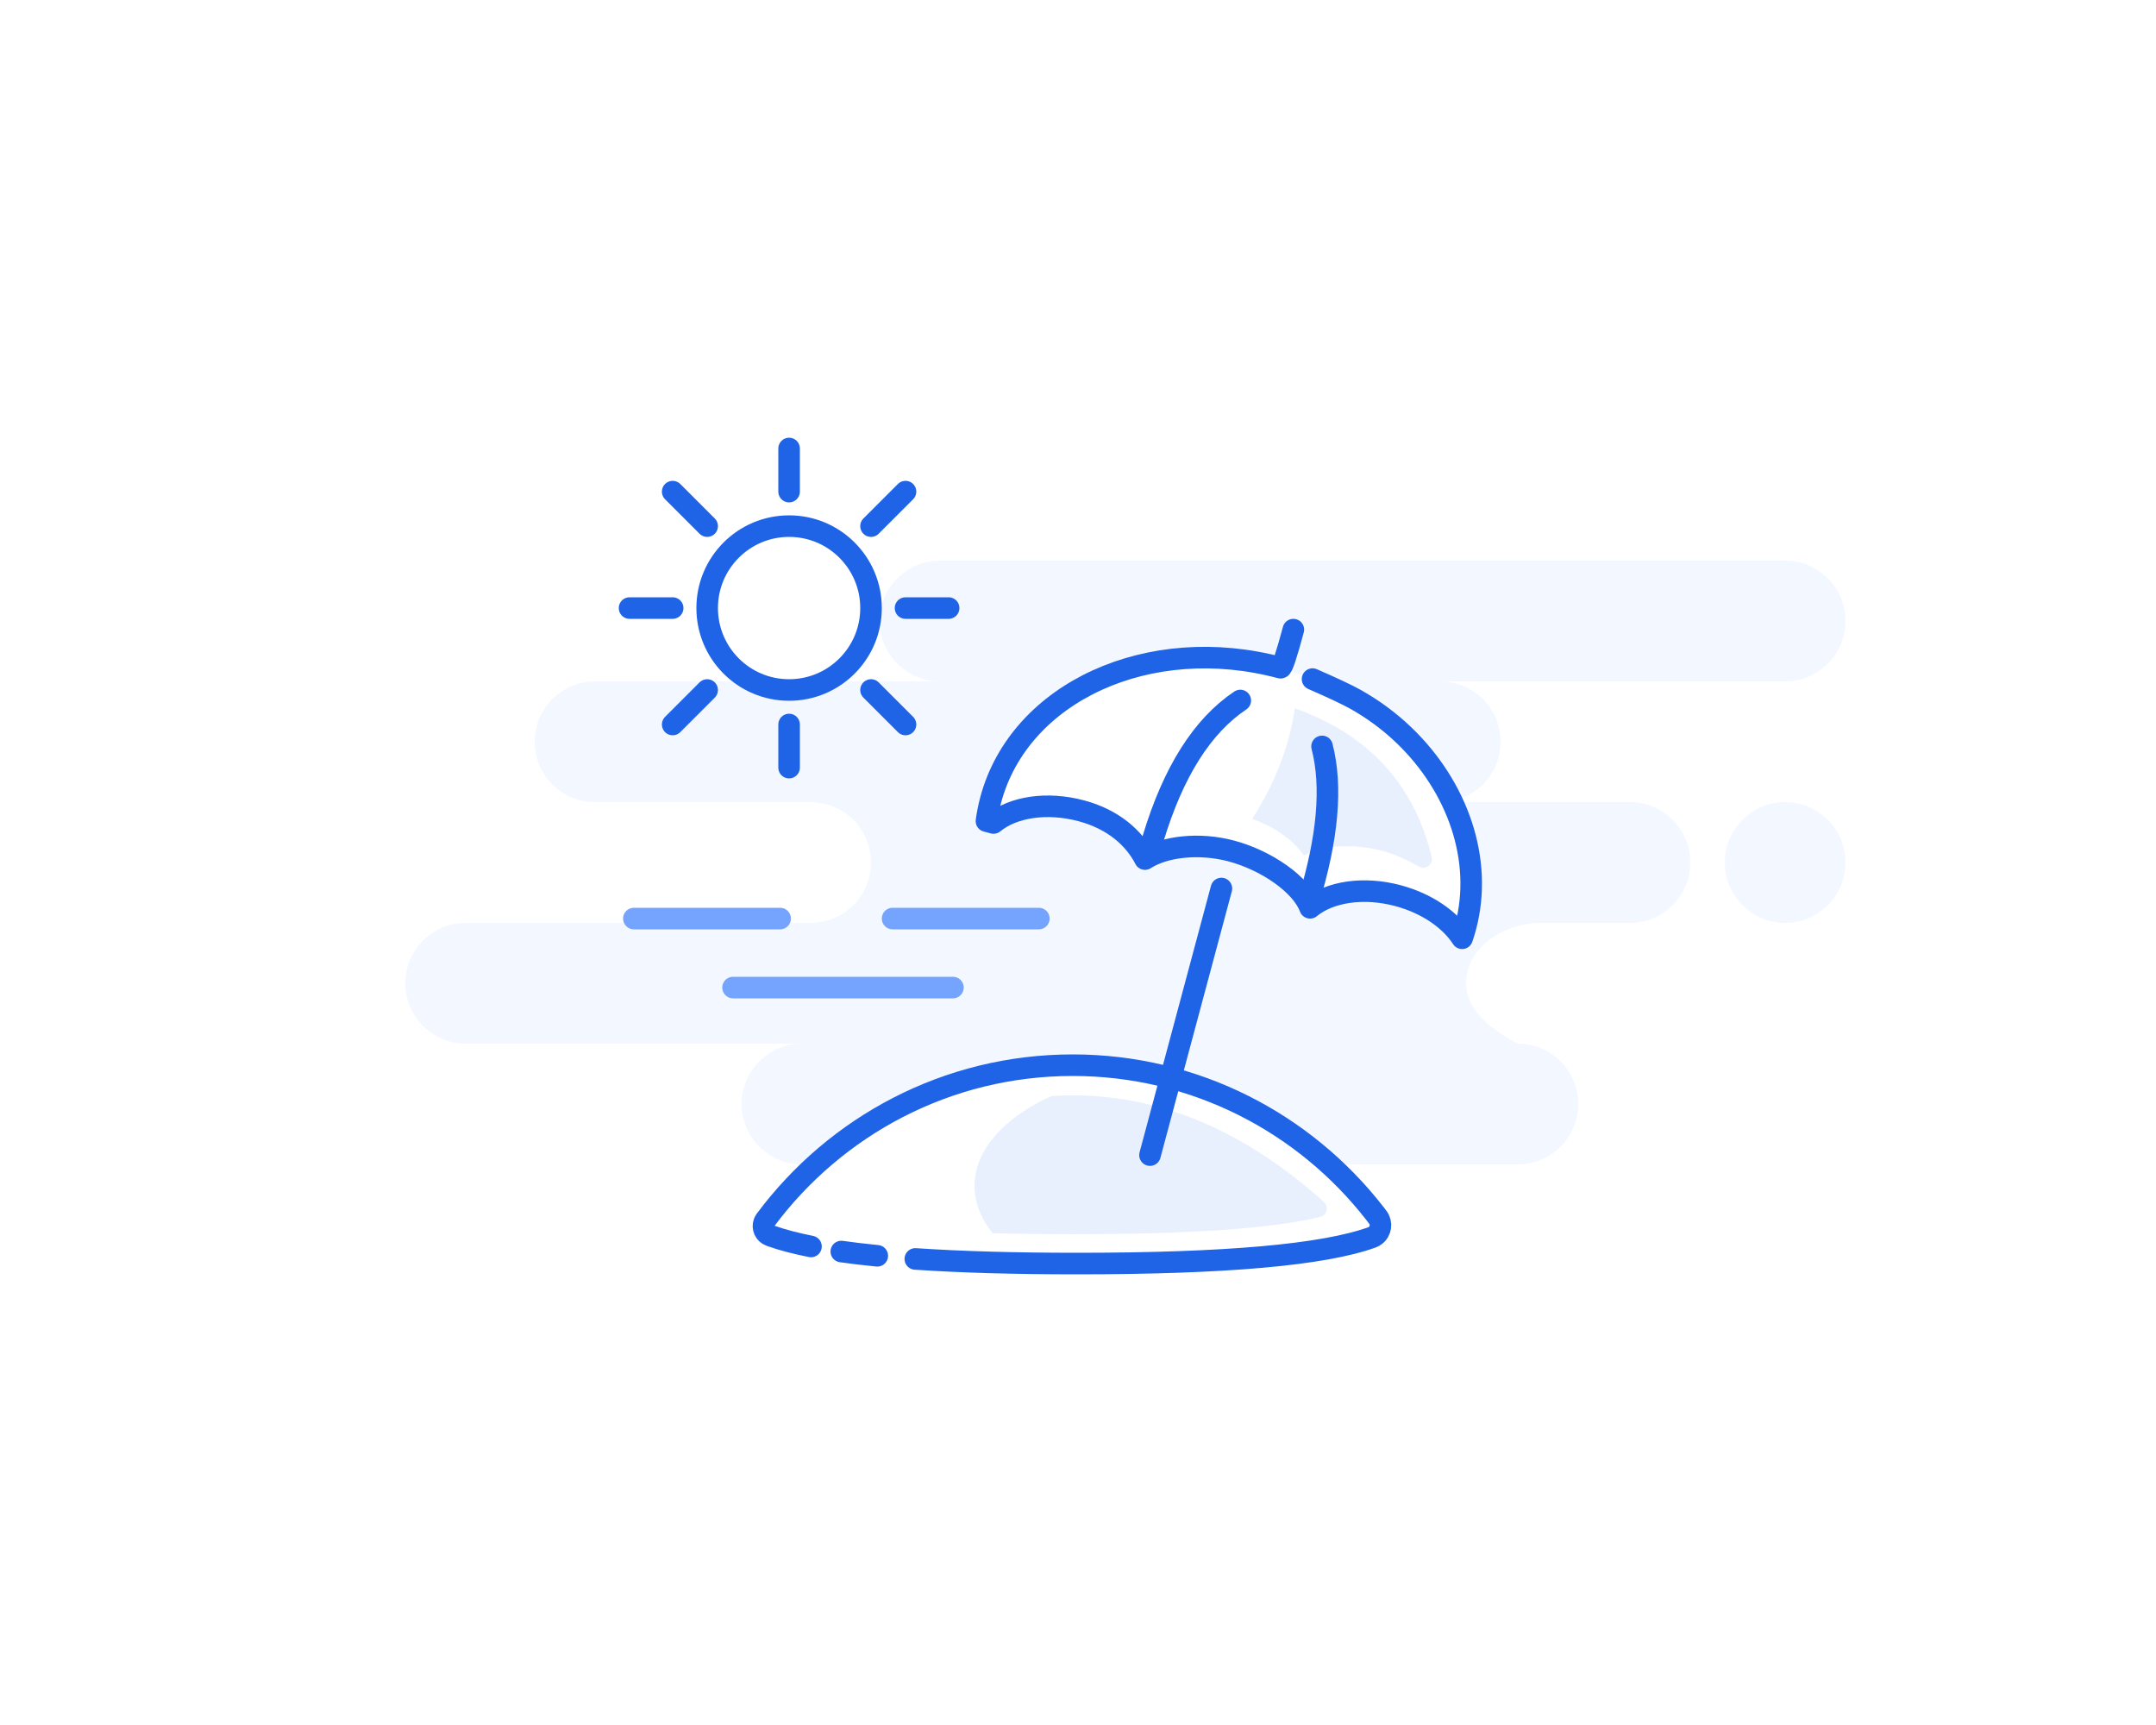 <svg width="250" height="200" viewBox="0 0 250 200" fill="none" xmlns="http://www.w3.org/2000/svg">
<rect width="250" height="200" fill="white"/>
<rect width="250" height="200" fill="white"/>
<path fill-rule="evenodd" clip-rule="evenodd" d="M207 65C210.866 65 214 68.134 214 72C214 75.866 210.866 79 207 79H167C170.866 79 174 82.134 174 86C174 89.866 170.866 93 167 93H189C192.866 93 196 96.134 196 100C196 103.866 192.866 107 189 107H178.826C173.952 107 170 110.134 170 114C170 116.577 172 118.911 176 121C179.866 121 183 124.134 183 128C183 131.866 179.866 135 176 135H93C89.134 135 86 131.866 86 128C86 124.134 89.134 121 93 121H54C50.134 121 47 117.866 47 114C47 110.134 50.134 107 54 107H94C97.866 107 101 103.866 101 100C101 96.134 97.866 93 94 93H69C65.134 93 62 89.866 62 86C62 82.134 65.134 79 69 79H109C105.134 79 102 75.866 102 72C102 68.134 105.134 65 109 65H207ZM207 93C210.866 93 214 96.134 214 100C214 103.866 210.866 107 207 107C203.134 107 200 103.866 200 100C200 96.134 203.134 93 207 93Z" fill="#F3F7FF"/>
<path fill-rule="evenodd" clip-rule="evenodd" d="M94.039 144.518C92.296 144.172 90.799 143.782 89.549 143.347C89.467 143.318 89.379 143.286 89.285 143.251C88.68 143.024 88.373 142.349 88.6 141.744C88.639 141.641 88.692 141.544 88.757 141.456C96.873 130.554 109.81 123.5 124.383 123.5C138.595 123.5 151.251 130.208 159.396 140.651C159.506 140.791 159.631 140.956 159.772 141.145C160.271 141.811 160.135 142.756 159.468 143.255C159.349 143.344 159.217 143.415 159.077 143.466C153.477 145.489 142.082 146.5 124.891 146.5C117.661 146.5 111.409 146.321 106.135 145.963M101.726 145.6C100.237 145.454 98.846 145.289 97.554 145.106L101.726 145.6Z" fill="white"/>
<path d="M94.039 144.518C92.296 144.172 90.799 143.782 89.549 143.347C89.467 143.318 89.379 143.286 89.285 143.251C88.68 143.024 88.373 142.349 88.6 141.744C88.639 141.641 88.692 141.544 88.757 141.456C96.873 130.554 109.81 123.5 124.383 123.5C138.595 123.5 151.251 130.208 159.396 140.651C159.506 140.791 159.631 140.956 159.772 141.145C160.271 141.811 160.135 142.756 159.468 143.255C159.349 143.344 159.217 143.415 159.077 143.466C153.477 145.489 142.082 146.5 124.891 146.5C117.661 146.5 111.409 146.321 106.135 145.963M101.726 145.6C100.237 145.454 98.846 145.289 97.554 145.106" stroke="#1F64E7" stroke-width="2.5" stroke-linecap="round" stroke-linejoin="round"/>
<path fill-rule="evenodd" clip-rule="evenodd" d="M124.383 127C134.464 127 144.014 130.978 153.032 138.933L153.524 139.37C153.934 139.74 153.968 140.372 153.598 140.783C153.464 140.931 153.289 141.036 153.095 141.084C147.68 142.427 138.11 143.098 124.383 143.098C121.04 143.098 117.946 143.058 115.1 142.979C113.751 141.304 113 139.45 113 137.5C113 133.305 116.472 129.557 121.92 127.081C122.737 127.027 123.558 127 124.383 127Z" fill="#E8F0FE"/>
<path d="M157.152 81.07C156.19 80.534 154.538 79.756 152.196 78.736L148.488 77.42C133.285 73.346 118.236 80.207 114.877 92.743C114.659 93.559 114.495 94.379 114.384 95.2L115.206 95.419C117.446 93.571 121.362 92.928 125.408 94.012C129.097 95 131.519 97.165 132.768 99.604C135.069 98.116 139.105 97.682 142.794 98.67C146.84 99.754 150.896 102.534 151.911 105.254C154.151 103.406 158.067 102.763 162.113 103.847C165.462 104.744 168.141 106.622 169.541 108.786C169.687 108.363 169.818 107.933 169.935 107.496C172.03 99.677 168.988 91.192 162.819 85.264C161.146 83.656 159.244 82.237 157.152 81.07Z" fill="white"/>
<path d="M152.196 78.736C154.538 79.755 156.19 80.533 157.152 81.07C159.244 82.237 161.146 83.656 162.819 85.263C168.988 91.191 172.03 99.677 169.935 107.496C169.818 107.933 169.686 108.363 169.541 108.786C168.141 106.622 165.462 104.744 162.113 103.847C158.067 102.763 154.151 103.406 151.911 105.254C150.896 102.534 146.84 99.754 142.794 98.67C139.105 97.682 135.069 98.116 132.768 99.604C131.519 97.165 129.097 95 125.408 94.012C121.362 92.927 117.446 93.571 115.206 95.419L114.384 95.2C114.495 94.379 114.659 93.559 114.877 92.743C118.236 80.206 133.285 73.346 148.488 77.42C148.672 77.469 149.167 75.996 149.972 72.999" stroke="#1F64E7" stroke-width="2.5" stroke-linecap="round" stroke-linejoin="round"/>
<path fill-rule="evenodd" clip-rule="evenodd" d="M166.016 99.368L166.016 99.368C166.145 99.905 165.815 100.445 165.278 100.575C165.035 100.634 164.78 100.599 164.561 100.479C162.942 99.587 161.588 98.994 160.498 98.702C156.899 97.738 153.44 97.998 151.193 99.186C150.015 97.45 147.877 95.89 145.194 94.947C147.908 90.741 149.558 86.282 150.143 82.117C158.686 85.173 163.977 90.924 166.016 99.368Z" fill="#E8F0FE"/>
<path d="M141.629 103.017L133.347 133.926" stroke="#1F64E7" stroke-width="2.5" stroke-linecap="round" stroke-linejoin="round"/>
<path d="M133.714 97.205C136.045 89.494 139.413 84.165 143.818 81.217" stroke="#1F64E7" stroke-width="2.5" stroke-linecap="round"/>
<path d="M151.727 104.482C153.975 97.161 154.499 91.18 153.299 86.54" stroke="#1F64E7" stroke-width="2.5" stroke-linecap="round"/>
<path d="M91.5 80C96.747 80 101 75.747 101 70.5C101 65.253 96.747 61 91.5 61C86.253 61 82 65.253 82 70.5C82 75.747 86.253 80 91.5 80Z" fill="white" stroke="#1F64E7" stroke-width="2.5"/>
<path d="M82 61L78 57" stroke="#1F64E7" stroke-width="2.5" stroke-linecap="round"/>
<path d="M105 84L101 80" stroke="#1F64E7" stroke-width="2.5" stroke-linecap="round"/>
<path d="M82 80L78 84" stroke="#1F64E7" stroke-width="2.5" stroke-linecap="round"/>
<path d="M105 57L101 61" stroke="#1F64E7" stroke-width="2.5" stroke-linecap="round"/>
<path d="M78 70.5H73" stroke="#1F64E7" stroke-width="2.5" stroke-linecap="round"/>
<path d="M110 70.5H105" stroke="#1F64E7" stroke-width="2.5" stroke-linecap="round"/>
<path d="M91.5 57V52" stroke="#1F64E7" stroke-width="2.5" stroke-linecap="round"/>
<path d="M91.5 89V84" stroke="#1F64E7" stroke-width="2.5" stroke-linecap="round"/>
<path d="M73.5 106.5H90.459" stroke="#75A4FE" stroke-width="2.5" stroke-linecap="round"/>
<path d="M85 114.5H110.5" stroke="#75A4FE" stroke-width="2.5" stroke-linecap="round"/>
<path d="M103.5 106.5H120.459" stroke="#75A4FE" stroke-width="2.5" stroke-linecap="round"/>
</svg>
